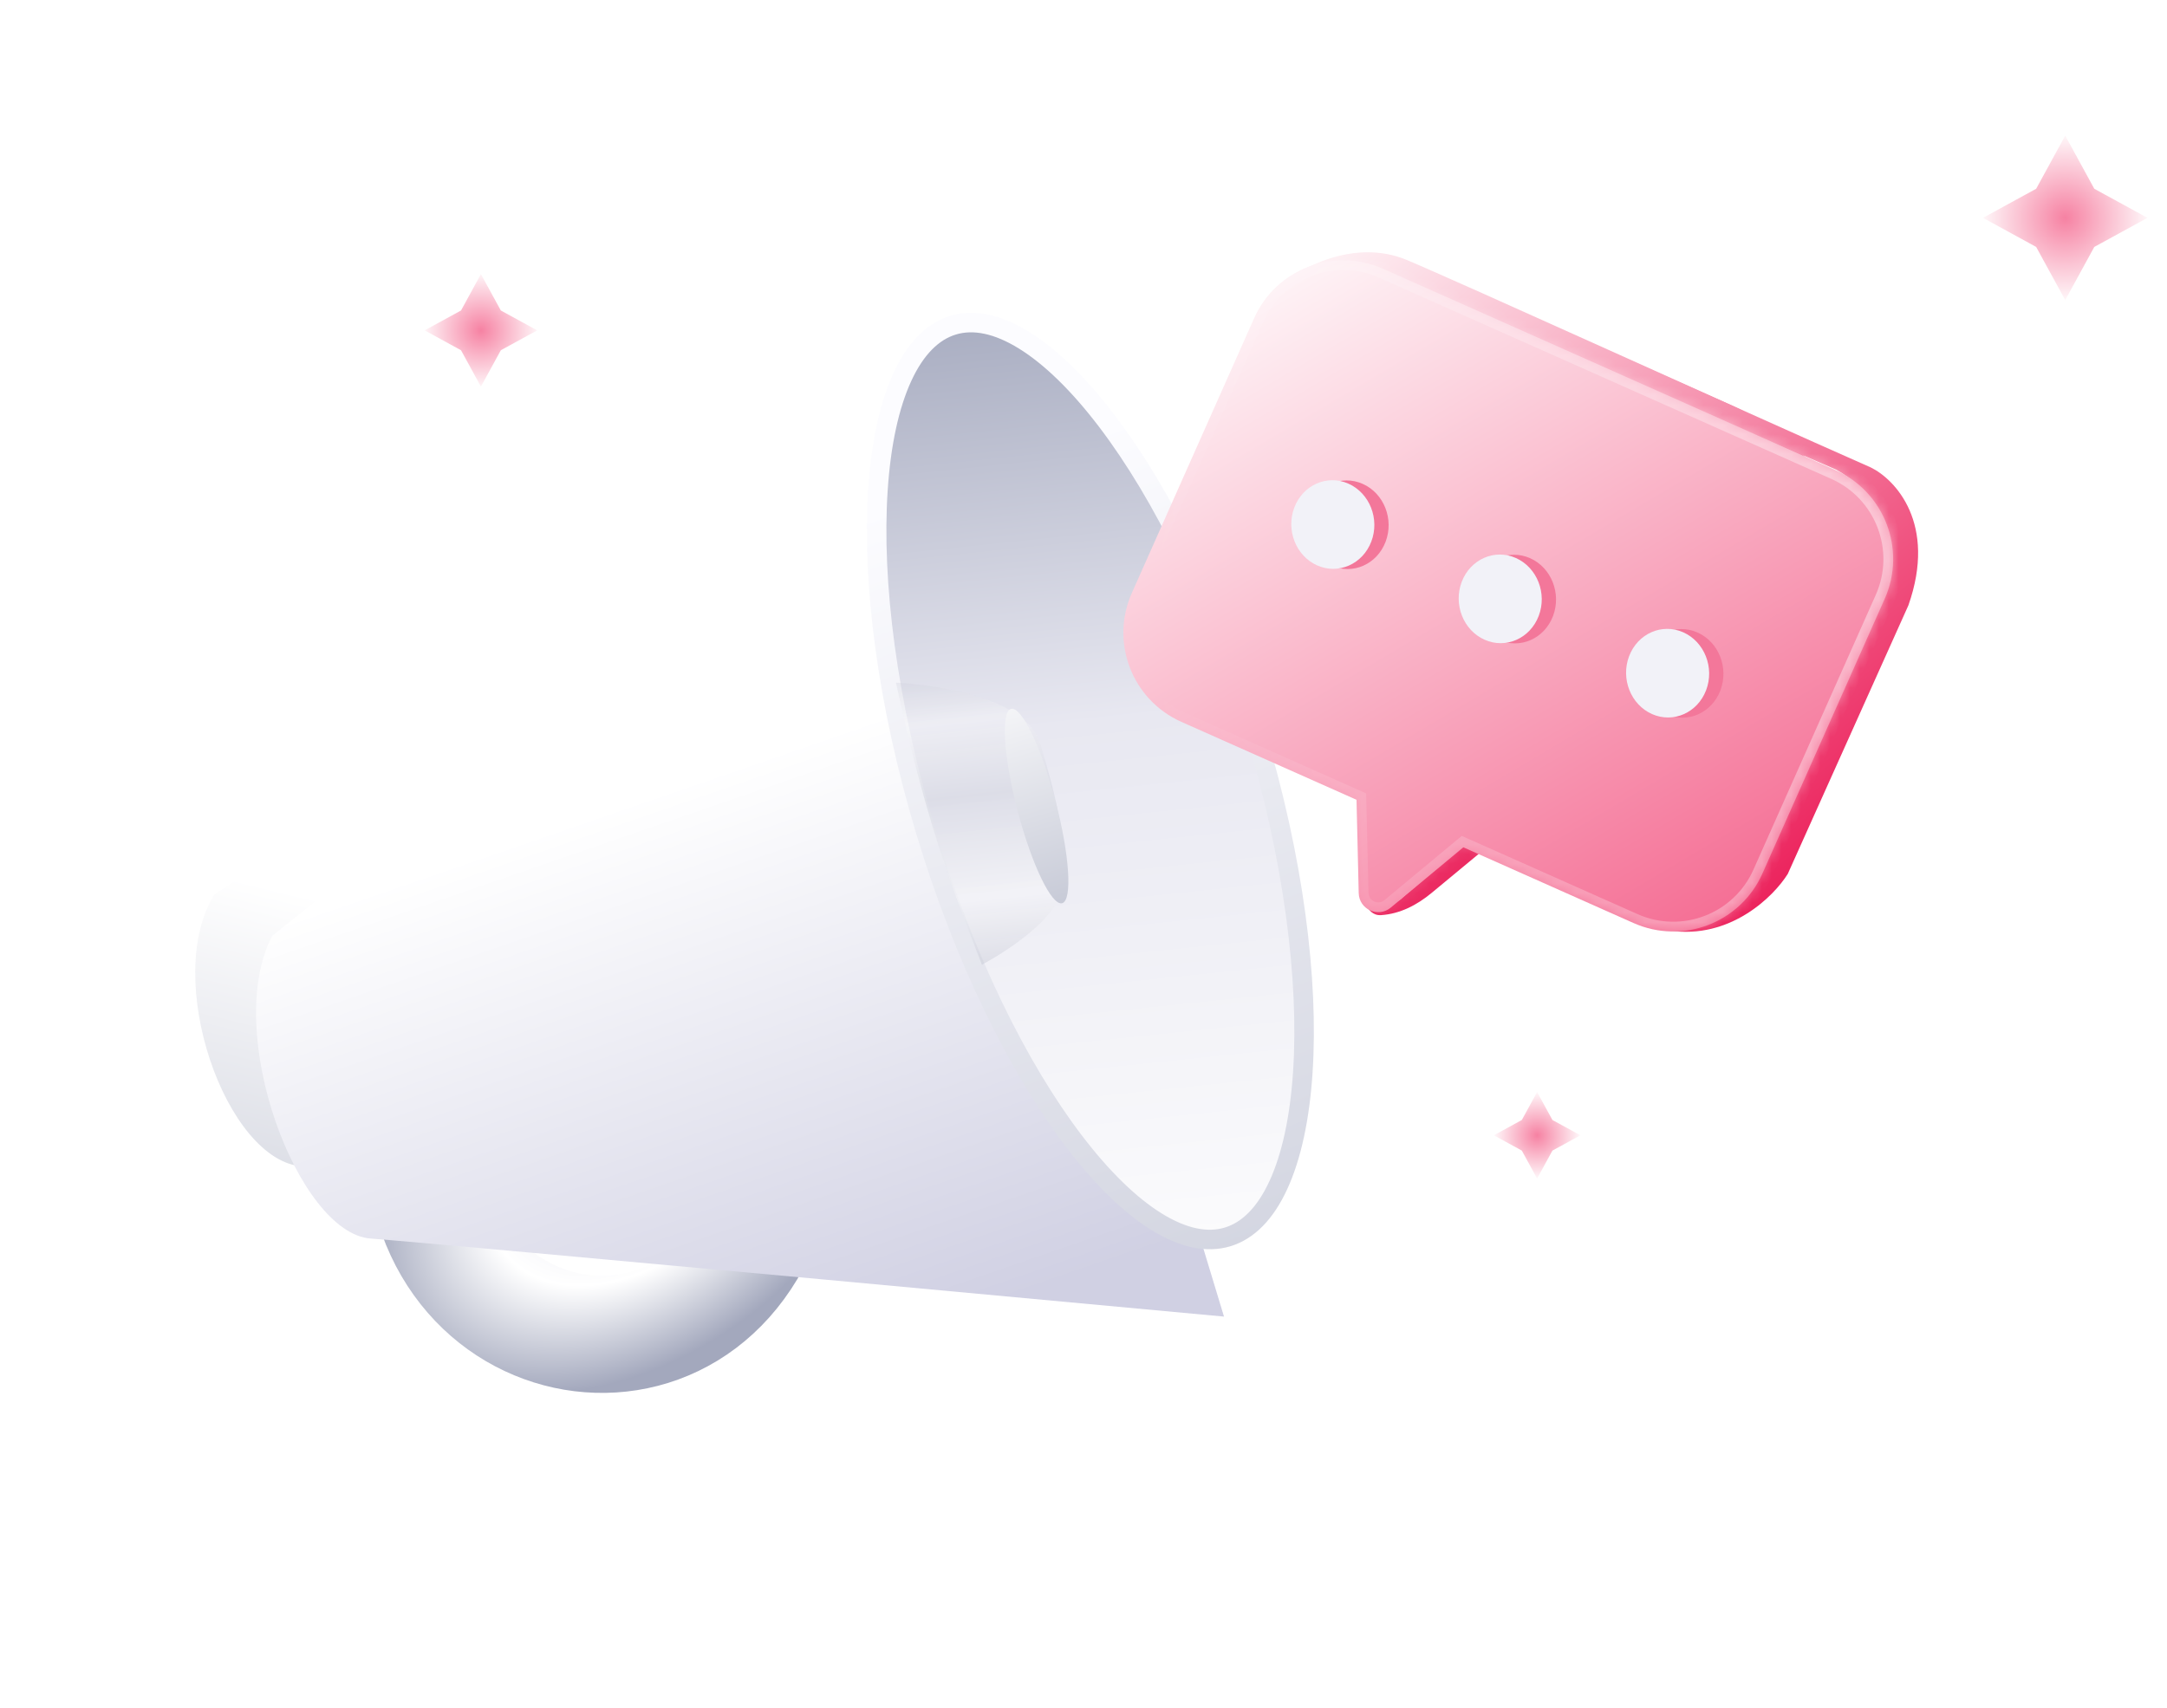 <svg width="222" height="175" viewBox="0 0 222 175" fill="none" xmlns="http://www.w3.org/2000/svg">
<path d="M43.412 116.254C43.412 140.493 74.489 145.072 79.557 119.917" stroke="url(#paint0_radial_537_80284)" stroke-width="12"/>
<path d="M93.204 44.209L21.982 91.649C16.563 100.178 23.147 119.049 31.017 119.528C38.887 120.008 123.394 126.511 123.394 126.511L93.204 44.209Z" fill="url(#paint1_linear_537_80284)" fill-opacity="0.4"/>
<g filter="url(#filter0_d_537_80284)">
<path d="M94.82 33.647L25.889 88.901C20.761 98.67 28.515 119.368 35.963 119.918C43.412 120.467 123.394 127.916 123.394 127.916L94.82 33.647Z" fill="url(#paint2_linear_537_80284)"/>
</g>
<path d="M128.595 74.954C132.53 88.035 134.092 100.432 133.467 109.883C133.154 114.613 132.297 118.55 130.956 121.454C129.615 124.36 127.847 126.123 125.755 126.752C123.664 127.381 121.217 126.886 118.495 125.202C115.775 123.519 112.888 120.709 110.018 116.936C104.283 109.398 98.747 98.196 94.812 85.115C90.878 72.034 89.316 59.637 89.941 50.186C90.254 45.456 91.111 41.519 92.451 38.615C93.792 35.709 95.561 33.947 97.652 33.318C99.744 32.688 102.191 33.183 104.912 34.867C107.633 36.55 110.519 39.361 113.389 43.133C119.125 50.671 124.661 61.873 128.595 74.954Z" fill="url(#paint3_linear_537_80284)" stroke="url(#paint4_linear_537_80284)" stroke-width="2"/>
<path d="M100.593 98.853C100.593 98.853 107.351 95.33 108.591 91.712C109.831 88.094 108.286 81.913 106.565 76.193C104.843 70.473 91.785 69.948 91.785 69.948C94.724 83.367 96.852 89.277 100.593 98.853Z" fill="url(#paint5_linear_537_80284)" fill-opacity="0.3"/>
<ellipse cx="106.194" cy="82.599" rx="2.005" ry="10.295" transform="rotate(-14.716 106.194 82.599)" fill="url(#paint6_linear_537_80284)"/>
<path fill-rule="evenodd" clip-rule="evenodd" d="M158.267 33.03C145.653 27.416 130.876 33.091 125.262 45.706L124.929 46.454C119.316 59.068 124.991 73.845 137.605 79.459L142.662 81.709C142.179 82.379 141.895 83.211 141.916 84.136L141.978 86.774C142.057 90.118 145.961 91.894 148.534 89.756L150.563 88.07C151.299 87.458 151.745 86.664 151.921 85.83L156.525 87.879C169.139 93.493 183.916 87.818 189.53 75.203L189.862 74.455C195.476 61.841 189.801 47.064 177.187 41.45L158.267 33.03Z" fill="url(#paint7_linear_537_80284)"/>
<path d="M151.516 87.48L146.655 91.507C145.16 92.745 143.442 93.639 141.506 93.776C140.556 93.843 140.264 93.123 140 92.999C141.827 92.878 143.296 92.475 143.68 91.963L149.8 86.759L151.516 87.48Z" fill="#EB2B62"/>
<path d="M144.141 26.648C138.649 24.343 132.941 27.6 130.975 29.399C135.627 26.587 140.943 27.695 143.019 28.6L188.118 48.132C194.529 51.711 193.777 59.02 192.599 62.227L180.603 88.887C177.478 94.601 172.913 95.585 171.021 95.363C177.256 96.284 181.705 91.873 183.15 89.552L195.506 62.034C198.455 53.662 194.162 49.121 191.648 47.898C177.967 41.853 149.634 28.953 144.141 26.648Z" fill="url(#paint8_linear_537_80284)"/>
<mask id="path-10-inside-1_537_80284" fill="white">
<path fill-rule="evenodd" clip-rule="evenodd" d="M141.683 27.54C136.638 25.294 130.727 27.564 128.481 32.61L115.951 60.766C113.705 65.812 115.975 71.722 121.021 73.968L138.971 81.957L139.195 91.517C139.234 93.189 141.187 94.077 142.473 93.008L149.912 86.826L167.349 94.586C172.394 96.832 178.305 94.561 180.551 89.516L193.081 61.36C195.327 56.314 193.057 50.403 188.011 48.158L141.683 27.54Z"/>
</mask>
<path fill-rule="evenodd" clip-rule="evenodd" d="M141.683 27.54C136.638 25.294 130.727 27.564 128.481 32.61L115.951 60.766C113.705 65.812 115.975 71.722 121.021 73.968L138.971 81.957L139.195 91.517C139.234 93.189 141.187 94.077 142.473 93.008L149.912 86.826L167.349 94.586C172.394 96.832 178.305 94.561 180.551 89.516L193.081 61.36C195.327 56.314 193.057 50.403 188.011 48.158L141.683 27.54Z" fill="url(#paint9_linear_537_80284)"/>
<path d="M128.481 32.61L127.568 32.203L128.481 32.61ZM141.683 27.54L142.09 26.626L141.683 27.54ZM115.951 60.766L115.037 60.359L115.951 60.766ZM121.021 73.968L121.427 73.055L121.021 73.968ZM138.971 81.957L139.971 81.933L139.956 81.3L139.378 81.043L138.971 81.957ZM139.195 91.517L138.195 91.54L139.195 91.517ZM142.473 93.008L143.112 93.777L142.473 93.008ZM149.912 86.826L150.318 85.912L149.75 85.659L149.272 86.057L149.912 86.826ZM167.349 94.586L166.942 95.499L167.349 94.586ZM180.551 89.516L179.637 89.109L180.551 89.516ZM193.081 61.36L192.168 60.953L192.168 60.953L193.081 61.36ZM188.011 48.158L188.418 47.244L188.418 47.244L188.011 48.158ZM129.395 33.017C131.416 28.475 136.735 26.432 141.277 28.453L142.09 26.626C136.54 24.156 130.038 26.653 127.568 32.203L129.395 33.017ZM116.864 61.173L129.395 33.017L127.568 32.203L115.037 60.359L116.864 61.173ZM121.427 73.055C116.886 71.034 114.843 65.714 116.864 61.173L115.037 60.359C112.567 65.91 115.064 72.412 120.614 74.882L121.427 73.055ZM139.378 81.043L121.427 73.055L120.614 74.882L138.565 82.87L139.378 81.043ZM140.195 91.494L139.971 81.933L137.971 81.98L138.195 91.54L140.195 91.494ZM141.834 92.239C141.191 92.774 140.214 92.33 140.195 91.494L138.195 91.54C138.254 94.049 141.183 95.381 143.112 93.777L141.834 92.239ZM149.272 86.057L141.834 92.239L143.112 93.777L150.551 87.595L149.272 86.057ZM167.755 93.672L150.318 85.912L149.505 87.739L166.942 95.499L167.755 93.672ZM179.637 89.109C177.616 93.65 172.296 95.693 167.755 93.672L166.942 95.499C172.492 97.97 178.994 95.473 181.464 89.922L179.637 89.109ZM192.168 60.953L179.637 89.109L181.464 89.922L193.995 61.766L192.168 60.953ZM187.605 49.071C192.146 51.092 194.189 56.412 192.168 60.953L193.995 61.766C196.465 56.216 193.968 49.714 188.418 47.244L187.605 49.071ZM141.277 28.453L187.605 49.071L188.418 47.244L142.09 26.626L141.277 28.453Z" fill="url(#paint10_linear_537_80284)" mask="url(#path-10-inside-1_537_80284)"/>
<ellipse cx="4.405" cy="4.405" rx="4.405" ry="4.405" transform="matrix(0.895 0.397 -0.363 0.951 135.661 47.835)" fill="#F3779A"/>
<ellipse cx="4.405" cy="4.405" rx="4.405" ry="4.405" transform="matrix(0.895 0.397 -0.363 0.951 134.198 47.813)" fill="#F2F2F8"/>
<ellipse cx="4.405" cy="4.405" rx="4.405" ry="4.405" transform="matrix(0.895 0.397 -0.363 0.951 152.811 55.451)" fill="#F3779A"/>
<ellipse cx="4.405" cy="4.405" rx="4.405" ry="4.405" transform="matrix(0.895 0.397 -0.363 0.951 151.348 55.43)" fill="#F2F2F8"/>
<ellipse cx="4.405" cy="4.405" rx="4.405" ry="4.405" transform="matrix(0.895 0.397 -0.363 0.951 169.96 63.066)" fill="#F3779A"/>
<ellipse cx="4.405" cy="4.405" rx="4.405" ry="4.405" transform="matrix(0.895 0.397 -0.363 0.951 168.497 63.045)" fill="#F2F2F8"/>
<g filter="url(#filter1_f_537_80284)">
<path d="M49.268 28.089L51.307 31.816L55.033 33.854L51.307 35.892L49.268 39.619L47.23 35.892L43.503 33.854L47.23 31.816L49.268 28.089Z" fill="url(#paint11_radial_537_80284)" fill-opacity="0.6"/>
</g>
<g filter="url(#filter2_f_537_80284)">
<path d="M211.574 13.898L214.553 19.345L220 22.324L214.553 25.303L211.574 30.75L208.595 25.303L203.148 22.324L208.595 19.345L211.574 13.898Z" fill="url(#paint12_radial_537_80284)" fill-opacity="0.6"/>
</g>
<g filter="url(#filter3_f_537_80284)">
<path d="M157.472 111.903L159.04 114.77L161.907 116.338L159.04 117.906L157.472 120.772L155.904 117.906L153.038 116.338L155.904 114.77L157.472 111.903Z" fill="url(#paint13_radial_537_80284)" fill-opacity="0.6"/>
</g>
<defs>
<filter id="filter0_d_537_80284" x="-13.766" y="0.646" width="179.161" height="174.27" filterUnits="userSpaceOnUse" color-interpolation-filters="sRGB">
<feFlood flood-opacity="0" result="BackgroundImageFix"/>
<feColorMatrix in="SourceAlpha" type="matrix" values="0 0 0 0 0 0 0 0 0 0 0 0 0 0 0 0 0 0 127 0" result="hardAlpha"/>
<feOffset dx="2" dy="7"/>
<feGaussianBlur stdDeviation="20"/>
<feComposite in2="hardAlpha" operator="out"/>
<feColorMatrix type="matrix" values="0 0 0 0 0.769 0 0 0 0 0.769 0 0 0 0 0.769 0 0 0 0.3 0"/>
<feBlend mode="normal" in2="BackgroundImageFix" result="effect1_dropShadow_537_80284"/>
<feBlend mode="normal" in="SourceGraphic" in2="effect1_dropShadow_537_80284" result="shape"/>
</filter>
<filter id="filter1_f_537_80284" x="41.503" y="26.089" width="15.53" height="15.53" filterUnits="userSpaceOnUse" color-interpolation-filters="sRGB">
<feFlood flood-opacity="0" result="BackgroundImageFix"/>
<feBlend mode="normal" in="SourceGraphic" in2="BackgroundImageFix" result="shape"/>
<feGaussianBlur stdDeviation="1" result="effect1_foregroundBlur_537_80284"/>
</filter>
<filter id="filter2_f_537_80284" x="201.148" y="11.898" width="20.852" height="20.852" filterUnits="userSpaceOnUse" color-interpolation-filters="sRGB">
<feFlood flood-opacity="0" result="BackgroundImageFix"/>
<feBlend mode="normal" in="SourceGraphic" in2="BackgroundImageFix" result="shape"/>
<feGaussianBlur stdDeviation="1" result="effect1_foregroundBlur_537_80284"/>
</filter>
<filter id="filter3_f_537_80284" x="151.038" y="109.903" width="12.869" height="12.869" filterUnits="userSpaceOnUse" color-interpolation-filters="sRGB">
<feFlood flood-opacity="0" result="BackgroundImageFix"/>
<feBlend mode="normal" in="SourceGraphic" in2="BackgroundImageFix" result="shape"/>
<feGaussianBlur stdDeviation="1" result="effect1_foregroundBlur_537_80284"/>
</filter>
<radialGradient id="paint0_radial_537_80284" cx="0" cy="0" r="1" gradientUnits="userSpaceOnUse" gradientTransform="translate(64.232 119.062) rotate(53.689) scale(22.217 32.342)">
<stop stop-color="#A3A8BD"/>
<stop offset="0.318" stop-color="#F4F4F8"/>
<stop offset="0.484" stop-color="white"/>
<stop offset="0.906" stop-color="#A3A8BD"/>
</radialGradient>
<linearGradient id="paint1_linear_537_80284" x1="27.444" y1="121.838" x2="38.729" y2="75.495" gradientUnits="userSpaceOnUse">
<stop stop-color="#A3A8BD"/>
<stop offset="0.633" stop-color="white"/>
</linearGradient>
<linearGradient id="paint2_linear_537_80284" x1="57.394" y1="52.39" x2="84.832" y2="131.923" gradientUnits="userSpaceOnUse">
<stop offset="0.275" stop-color="white"/>
<stop offset="1" stop-color="#D0D0E3"/>
</linearGradient>
<linearGradient id="paint3_linear_537_80284" x1="107.215" y1="-13" x2="123.25" y2="140.807" gradientUnits="userSpaceOnUse">
<stop offset="0.263" stop-color="#A3A8BD"/>
<stop offset="0.562" stop-color="#E8E8F1"/>
<stop offset="0.984" stop-color="white"/>
</linearGradient>
<linearGradient id="paint4_linear_537_80284" x1="104.956" y1="-24.173" x2="192.164" y2="211.881" gradientUnits="userSpaceOnUse">
<stop offset="0.264" stop-color="#FCFCFF"/>
<stop offset="1" stop-color="#A3A8BD"/>
</linearGradient>
<linearGradient id="paint5_linear_537_80284" x1="101.07" y1="99.444" x2="97.854" y2="69.023" gradientUnits="userSpaceOnUse">
<stop offset="0.025" stop-color="#B5B8C7"/>
<stop offset="0.243" stop-color="white"/>
<stop offset="0.589" stop-color="#BFC2CF"/>
<stop offset="0.844" stop-color="white"/>
<stop offset="1" stop-color="#CACCD8"/>
</linearGradient>
<linearGradient id="paint6_linear_537_80284" x1="107.604" y1="109.753" x2="106.275" y2="67.141" gradientUnits="userSpaceOnUse">
<stop stop-color="#A3A8BD"/>
<stop offset="1" stop-color="white"/>
</linearGradient>
<linearGradient id="paint7_linear_537_80284" x1="185.971" y1="95.404" x2="127.478" y2="-6.078" gradientUnits="userSpaceOnUse">
<stop stop-color="#E70041"/>
<stop offset="1" stop-color="white"/>
</linearGradient>
<linearGradient id="paint8_linear_537_80284" x1="133.137" y1="21.121" x2="196.784" y2="96.99" gradientUnits="userSpaceOnUse">
<stop stop-color="white"/>
<stop offset="1" stop-color="#E90043"/>
</linearGradient>
<linearGradient id="paint9_linear_537_80284" x1="192.807" y1="129.438" x2="128.953" y2="21.531" gradientUnits="userSpaceOnUse">
<stop stop-color="#F02E65"/>
<stop offset="1" stop-color="white"/>
</linearGradient>
<linearGradient id="paint10_linear_537_80284" x1="292.52" y1="53.911" x2="118.141" y2="70.906" gradientUnits="userSpaceOnUse">
<stop stop-color="white"/>
<stop offset="1" stop-color="white" stop-opacity="0"/>
</linearGradient>
<radialGradient id="paint11_radial_537_80284" cx="0" cy="0" r="1" gradientUnits="userSpaceOnUse" gradientTransform="translate(49.268 33.854) rotate(90) scale(6.652)">
<stop stop-color="#F02E65"/>
<stop offset="0.948" stop-color="white"/>
<stop offset="1" stop-color="#F02E65"/>
</radialGradient>
<radialGradient id="paint12_radial_537_80284" cx="0" cy="0" r="1" gradientUnits="userSpaceOnUse" gradientTransform="translate(211.574 22.324) rotate(90) scale(15.078)">
<stop stop-color="#F02E65"/>
<stop offset="0.599" stop-color="white"/>
<stop offset="0.75" stop-color="white"/>
<stop offset="1" stop-color="#F02E65"/>
</radialGradient>
<radialGradient id="paint13_radial_537_80284" cx="0" cy="0" r="1" gradientUnits="userSpaceOnUse" gradientTransform="translate(157.472 116.338) rotate(90) scale(6.43)">
<stop stop-color="#F02E65"/>
<stop offset="0.729" stop-color="white"/>
<stop offset="1" stop-color="#F02E65"/>
</radialGradient>
</defs>
</svg>
